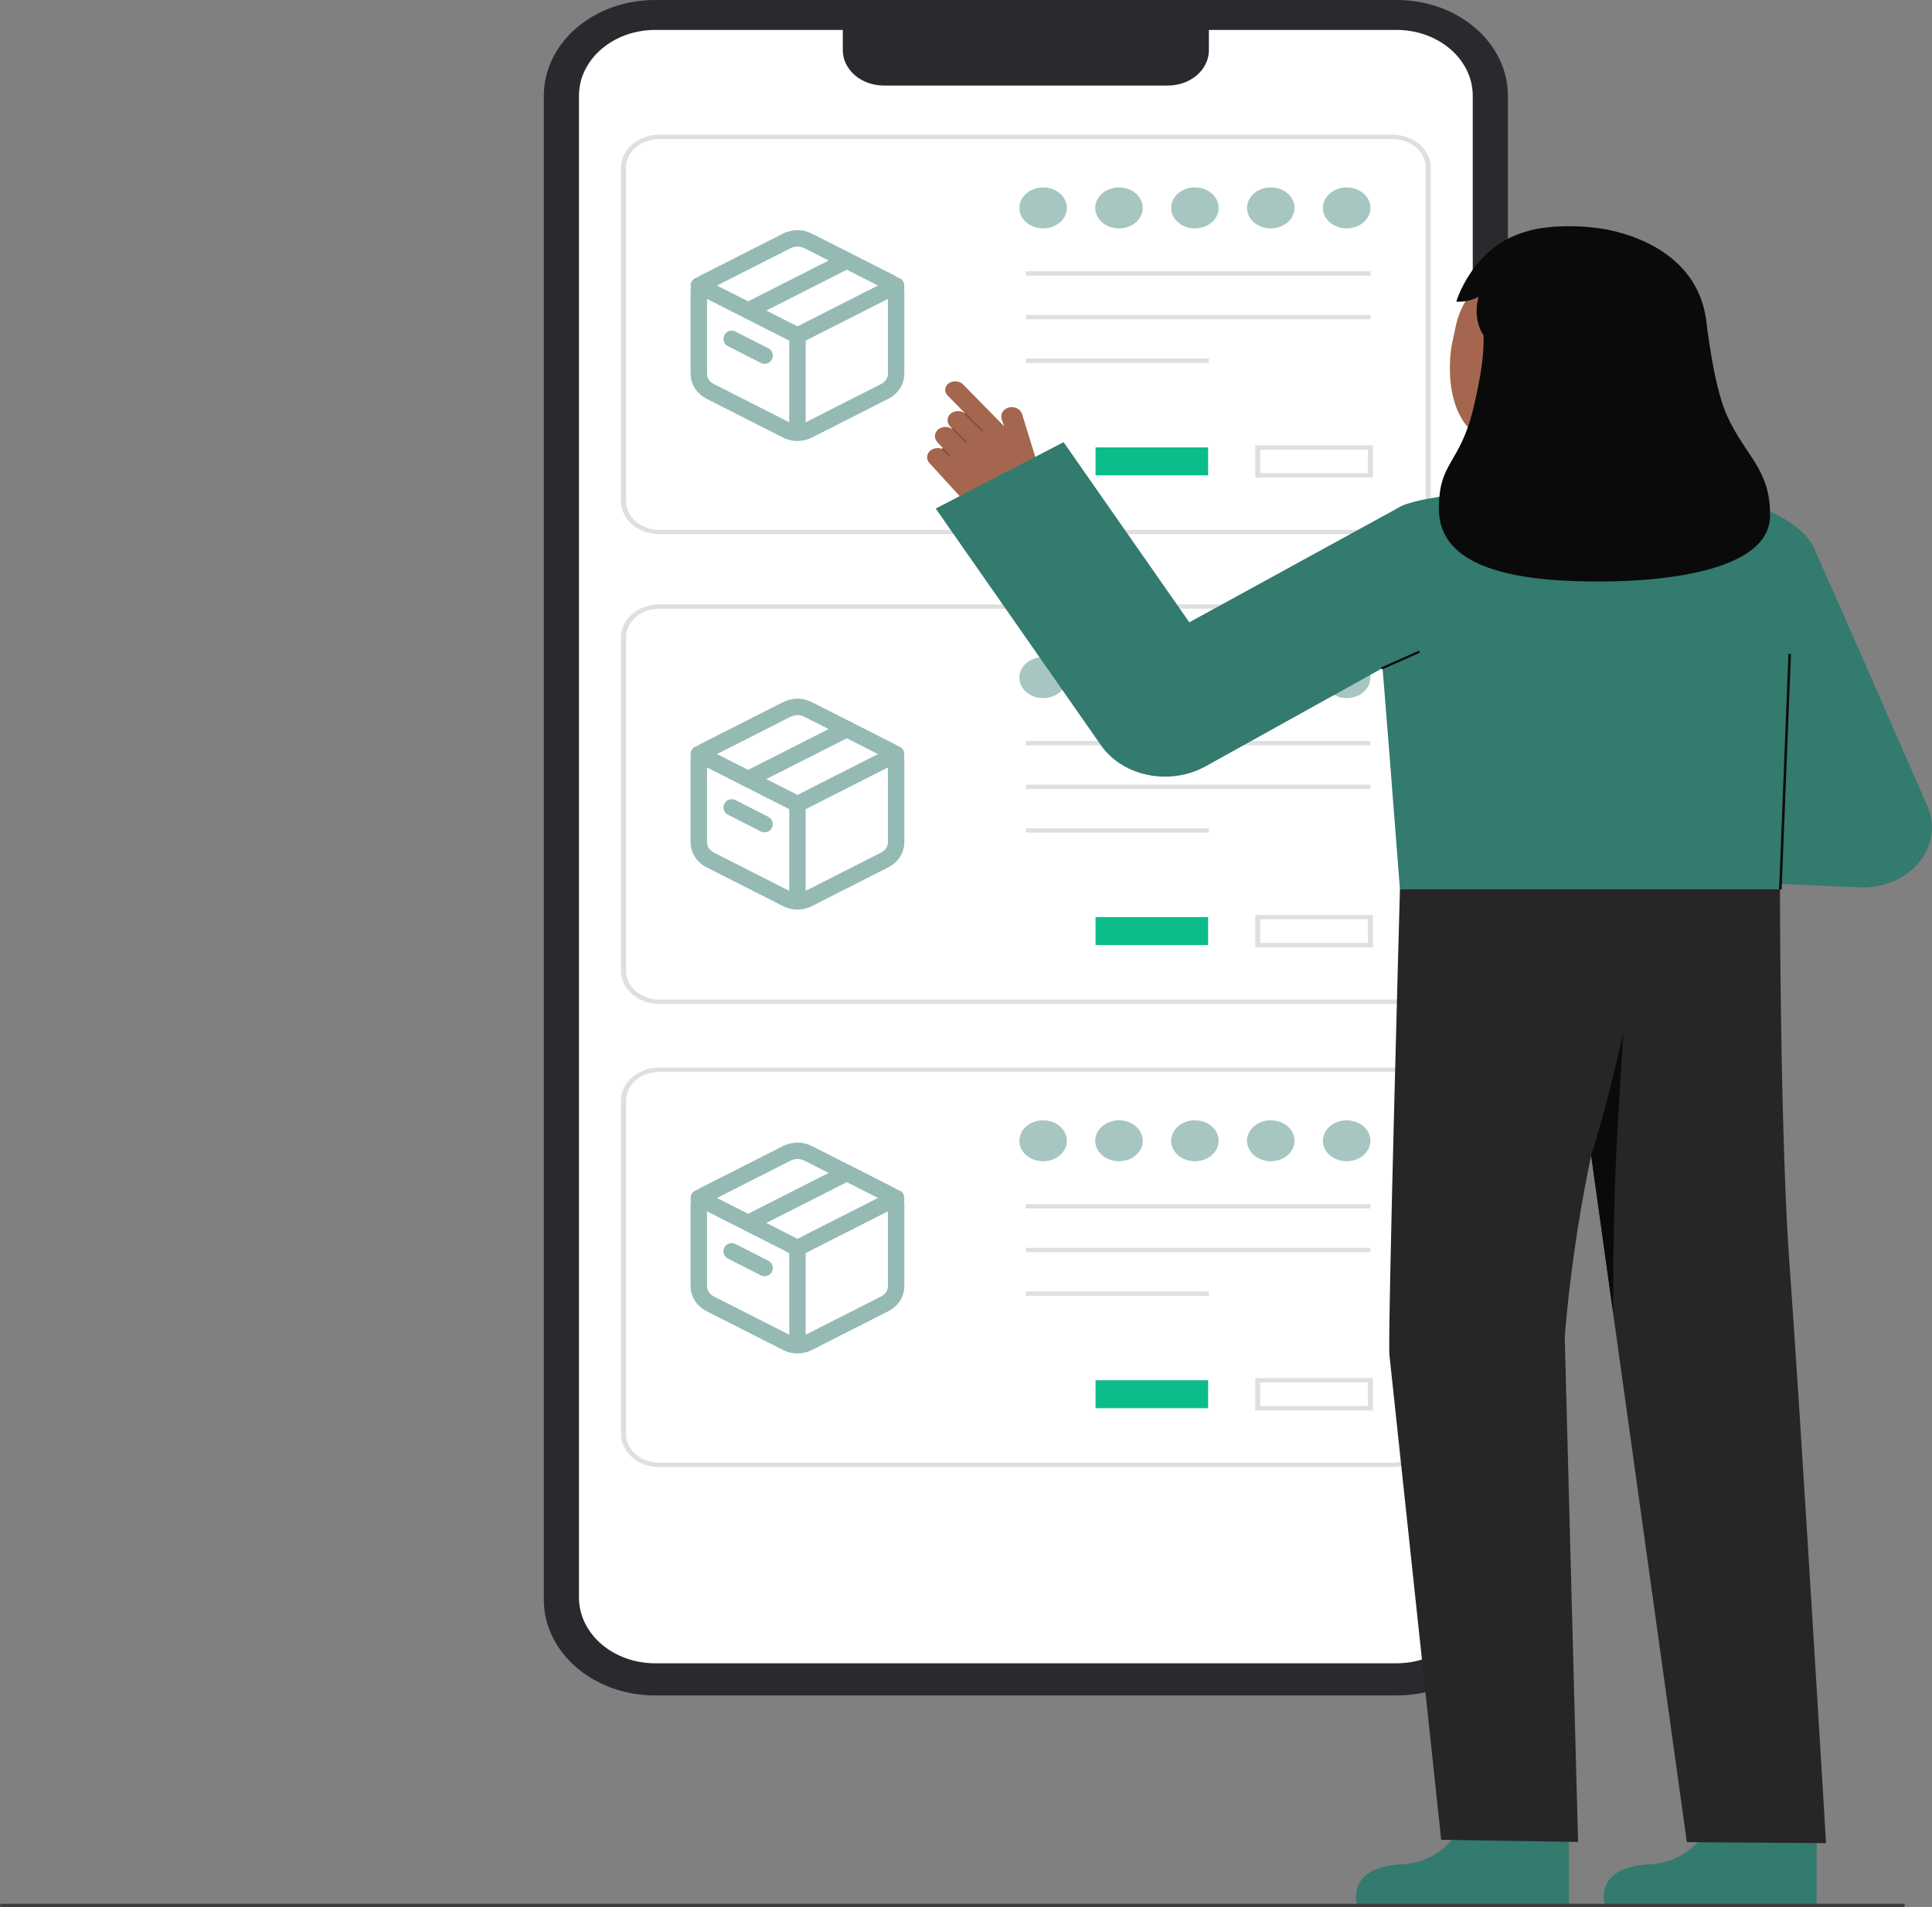 <svg width="235" height="232" viewBox="0 0 235 232" fill="none" xmlns="http://www.w3.org/2000/svg">
<rect x="0" y="0" width="235" height="232" fill="#808080" stroke="none"/>
<g clip-path="url(#clip0_475_1010)">
<path d="M169.899 0H79.663C72.198 0 66.147 5.219 66.147 11.657V194.6C66.147 201.038 72.198 206.256 79.663 206.256H169.899C177.364 206.256 183.415 201.038 183.415 194.6V11.657C183.415 5.219 177.364 0 169.899 0Z" fill="#292A2E"/>
<path d="M169.856 3.64H79.706C74.58 3.64 70.424 7.224 70.424 11.644V194.34C70.424 198.761 74.58 202.344 79.706 202.344H169.856C174.982 202.344 179.138 198.761 179.138 194.34V11.644C179.138 7.224 174.982 3.64 169.856 3.64Z" fill="white"/>
<path d="M102.516 2.135H147.045V6.109C147.045 7.248 146.52 8.341 145.586 9.147C144.652 9.953 143.385 10.406 142.063 10.406H107.498C106.177 10.406 104.91 9.953 103.975 9.147C103.041 8.342 102.516 7.249 102.516 6.109V2.135Z" fill="#292A2E"/>
<g opacity="0.15">
<path d="M169.377 64.987H80.184C78.951 64.986 77.769 64.563 76.898 63.811C76.026 63.059 75.536 62.04 75.534 60.977V20.398C75.536 19.335 76.026 18.316 76.898 17.564C77.769 16.812 78.951 16.389 80.184 16.388H169.377C170.61 16.389 171.792 16.812 172.664 17.564C173.536 18.316 174.026 19.335 174.027 20.398V60.977C174.026 62.04 173.536 63.059 172.664 63.811C171.792 64.563 170.61 64.986 169.377 64.987ZM80.184 16.919C79.115 16.92 78.089 17.287 77.333 17.939C76.577 18.591 76.151 19.476 76.15 20.398V60.977C76.151 61.899 76.577 62.784 77.333 63.436C78.089 64.088 79.114 64.455 80.184 64.456H169.377C170.447 64.455 171.473 64.088 172.229 63.436C172.985 62.784 173.411 61.9 173.412 60.977V20.398C173.411 19.476 172.985 18.591 172.229 17.939C171.473 17.287 170.447 16.92 169.377 16.919H80.184Z" fill="#292A2E"/>
</g>
<g opacity="0.43">
<path d="M126.881 27.785C128.477 27.785 129.77 26.669 129.77 25.293C129.77 23.916 128.477 22.8 126.881 22.8C125.285 22.8 123.991 23.916 123.991 25.293C123.991 26.669 125.285 27.785 126.881 27.785Z" fill="#337A6F"/>
<path d="M136.112 27.785C137.707 27.785 139.001 26.669 139.001 25.293C139.001 23.916 137.707 22.8 136.112 22.8C134.516 22.8 133.222 23.916 133.222 25.293C133.222 26.669 134.516 27.785 136.112 27.785Z" fill="#337A6F"/>
<path d="M145.342 27.785C146.938 27.785 148.232 26.669 148.232 25.293C148.232 23.916 146.938 22.8 145.342 22.8C143.746 22.8 142.453 23.916 142.453 25.293C142.453 26.669 143.746 27.785 145.342 27.785Z" fill="#337A6F"/>
<path d="M154.573 27.785C156.169 27.785 157.462 26.669 157.462 25.293C157.462 23.916 156.169 22.8 154.573 22.8C152.977 22.8 151.683 23.916 151.683 25.293C151.683 26.669 152.977 27.785 154.573 27.785Z" fill="#337A6F"/>
<path d="M163.804 27.785C165.399 27.785 166.693 26.669 166.693 25.293C166.693 23.916 165.399 22.8 163.804 22.8C162.208 22.8 160.914 23.916 160.914 25.293C160.914 26.669 162.208 27.785 163.804 27.785Z" fill="#337A6F"/>
</g>
<g opacity="0.15">
<path d="M166.693 33.002H124.781V33.533H166.693V33.002Z" fill="#292A2E"/>
</g>
<g opacity="0.15">
<path d="M166.693 38.309H124.781V38.84H166.693V38.309Z" fill="#292A2E"/>
</g>
<g opacity="0.15">
<path d="M147.046 43.617H124.781V44.147H147.046V43.617Z" fill="#292A2E"/>
</g>
<g opacity="0.15">
<path d="M167.001 58.093H152.687V54.162H167.001V58.093ZM153.302 57.562H166.386V54.692H153.302V57.562Z" fill="#292A2E"/>
</g>
<path d="M146.953 54.427H133.254V57.828H146.953V54.427Z" fill="#0CBC8B"/>
<g opacity="0.15">
<path d="M169.377 122.128H80.184C78.951 122.127 77.769 121.704 76.898 120.952C76.026 120.201 75.536 119.182 75.534 118.118V77.539C75.536 76.476 76.026 75.457 76.898 74.705C77.769 73.953 78.951 73.531 80.184 73.529H169.377C170.61 73.531 171.792 73.953 172.664 74.705C173.535 75.457 174.026 76.476 174.027 77.539V118.118C174.026 119.182 173.535 120.201 172.664 120.952C171.792 121.704 170.61 122.127 169.377 122.128ZM80.184 74.06C79.115 74.061 78.089 74.428 77.333 75.08C76.577 75.732 76.152 76.617 76.15 77.539V118.118C76.151 119.041 76.577 119.925 77.333 120.577C78.089 121.229 79.115 121.596 80.184 121.598H169.377C170.447 121.597 171.472 121.23 172.229 120.577C172.985 119.925 173.411 119.041 173.412 118.118V77.539C173.411 76.616 172.985 75.732 172.229 75.08C171.473 74.427 170.447 74.061 169.377 74.059L80.184 74.06Z" fill="#292A2E"/>
</g>
<g opacity="0.43">
<path d="M126.881 84.926C128.477 84.926 129.77 83.81 129.77 82.434C129.77 81.058 128.477 79.942 126.881 79.942C125.285 79.942 123.991 81.058 123.991 82.434C123.991 83.81 125.285 84.926 126.881 84.926Z" fill="#337A6F"/>
<path d="M136.112 84.926C137.707 84.926 139.001 83.81 139.001 82.434C139.001 81.058 137.707 79.942 136.112 79.942C134.516 79.942 133.222 81.058 133.222 82.434C133.222 83.81 134.516 84.926 136.112 84.926Z" fill="#337A6F"/>
<path d="M145.342 84.926C146.938 84.926 148.232 83.81 148.232 82.434C148.232 81.058 146.938 79.942 145.342 79.942C143.746 79.942 142.453 81.058 142.453 82.434C142.453 83.81 143.746 84.926 145.342 84.926Z" fill="#337A6F"/>
<path d="M154.573 84.926C156.169 84.926 157.462 83.81 157.462 82.434C157.462 81.058 156.169 79.942 154.573 79.942C152.977 79.942 151.683 81.058 151.683 82.434C151.683 83.81 152.977 84.926 154.573 84.926Z" fill="#337A6F"/>
<path d="M163.804 84.926C165.399 84.926 166.693 83.81 166.693 82.434C166.693 81.058 165.399 79.942 163.804 79.942C162.208 79.942 160.914 81.058 160.914 82.434C160.914 83.81 162.208 84.926 163.804 84.926Z" fill="#337A6F"/>
</g>
<g opacity="0.15">
<path d="M166.693 90.143H124.781V90.674H166.693V90.143Z" fill="#292A2E"/>
</g>
<g opacity="0.15">
<path d="M166.693 95.45H124.781V95.981H166.693V95.45Z" fill="#292A2E"/>
</g>
<g opacity="0.15">
<path d="M147.046 100.758H124.781V101.288H147.046V100.758Z" fill="#292A2E"/>
</g>
<g opacity="0.15">
<path d="M167.001 115.234H152.687V111.303H167.001V115.234ZM153.302 114.704H166.386V111.833H153.302V114.704Z" fill="#292A2E"/>
</g>
<path d="M146.953 111.568H133.254V114.969H146.953V111.568Z" fill="#0CBC8B"/>
<path opacity="0.48" d="M113.58 89.222C112.582 88.157 110.382 87.478 107.813 86.939C106.768 86.72 106.061 86.638 106.061 86.638C105.234 88.446 102.678 89.754 100.425 89.754H100.269C98.016 89.754 95.592 88.446 94.764 86.638C94.764 86.638 94.057 86.72 93.011 86.939C90.441 87.478 88.241 88.157 87.244 89.222C85.709 90.859 83.562 97.019 83.562 97.019L89.787 99.256C89.835 99.368 89.882 99.479 89.929 99.592C89.962 99.672 89.995 99.752 90.027 99.832C90.024 99.824 90.021 99.816 90.018 99.808C90.025 99.827 90.033 99.846 90.04 99.865C91.106 102.578 91.845 105.379 92.246 108.224C92.272 108.216 108.549 108.216 108.575 108.224C108.976 105.379 109.715 102.578 110.781 99.865C110.789 99.846 110.796 99.827 110.804 99.808C110.833 99.736 110.863 99.664 110.893 99.592C110.939 99.48 110.986 99.368 111.034 99.256L117.259 97.019C117.259 97.019 115.114 90.86 113.58 89.222Z" fill="white"/>
<g opacity="0.15">
<path d="M169.377 178.473H80.184C78.951 178.472 77.769 178.049 76.898 177.297C76.026 176.545 75.536 175.526 75.534 174.463V133.884C75.536 132.821 76.026 131.801 76.898 131.05C77.769 130.298 78.951 129.875 80.184 129.874H169.377C170.61 129.875 171.792 130.298 172.664 131.05C173.535 131.801 174.026 132.821 174.027 133.884V174.463C174.026 175.526 173.536 176.545 172.664 177.297C171.792 178.049 170.61 178.472 169.377 178.473ZM80.184 130.405C79.114 130.406 78.089 130.772 77.333 131.425C76.576 132.077 76.151 132.961 76.15 133.884V174.463C76.151 175.385 76.576 176.27 77.332 176.922C78.089 177.574 79.114 177.941 80.184 177.942H169.377C170.447 177.941 171.473 177.574 172.229 176.922C172.985 176.27 173.411 175.385 173.412 174.463V133.884C173.411 132.961 172.985 132.077 172.229 131.425C171.472 130.772 170.447 130.406 169.377 130.405H80.184Z" fill="#292A2E"/>
</g>
<g opacity="0.43">
<path d="M126.881 141.27C128.477 141.27 129.77 140.154 129.77 138.778C129.77 137.402 128.477 136.286 126.881 136.286C125.285 136.286 123.991 137.402 123.991 138.778C123.991 140.154 125.285 141.27 126.881 141.27Z" fill="#337A6F"/>
<path d="M136.112 141.27C137.707 141.27 139.001 140.154 139.001 138.778C139.001 137.402 137.707 136.286 136.112 136.286C134.516 136.286 133.222 137.402 133.222 138.778C133.222 140.154 134.516 141.27 136.112 141.27Z" fill="#337A6F"/>
<path d="M145.342 141.27C146.938 141.27 148.232 140.154 148.232 138.778C148.232 137.402 146.938 136.286 145.342 136.286C143.746 136.286 142.453 137.402 142.453 138.778C142.453 140.154 143.746 141.27 145.342 141.27Z" fill="#337A6F"/>
<path d="M154.573 141.27C156.169 141.27 157.462 140.154 157.462 138.778C157.462 137.402 156.169 136.286 154.573 136.286C152.977 136.286 151.683 137.402 151.683 138.778C151.683 140.154 152.977 141.27 154.573 141.27Z" fill="#337A6F"/>
<path d="M163.804 141.27C165.399 141.27 166.693 140.154 166.693 138.778C166.693 137.402 165.399 136.286 163.804 136.286C162.208 136.286 160.914 137.402 160.914 138.778C160.914 140.154 162.208 141.27 163.804 141.27Z" fill="#337A6F"/>
</g>
<g opacity="0.15">
<path d="M166.693 146.488H124.781V147.018H166.693V146.488Z" fill="#292A2E"/>
</g>
<g opacity="0.15">
<path d="M166.693 151.795H124.781V152.326H166.693V151.795Z" fill="#292A2E"/>
</g>
<g opacity="0.15">
<path d="M147.046 157.102H124.781V157.633H147.046V157.102Z" fill="#292A2E"/>
</g>
<g opacity="0.15">
<path d="M167.001 171.579H152.687V167.647H167.001V171.579ZM153.302 171.048H166.386V168.178H153.302V171.048Z" fill="#292A2E"/>
</g>
<path d="M146.953 167.912H133.254V171.313H146.953V167.912Z" fill="#0CBC8B"/>
<path opacity="0.48" d="M108.99 168.175C109.155 168.175 109.318 168.142 109.466 168.079C109.614 168.017 109.744 167.926 109.845 167.814C109.946 167.702 110.017 167.571 110.051 167.432C110.086 167.293 110.083 167.149 110.043 167.011C108.938 163.048 108.854 155.588 109.807 152.382L110.863 148.834L110.861 148.817C110.879 148.695 110.866 148.572 110.821 148.456C110.776 148.339 110.701 148.234 110.602 148.146C106.612 144.614 107.138 140.987 107.138 140.987H105.418C105.529 141.842 105.464 142.707 105.226 143.542C104.795 145.008 103.649 146.635 100.743 147.026C99.82 147.145 98.881 147.145 97.958 147.026C95.052 146.635 93.906 145.008 93.475 143.542C93.237 142.707 93.172 141.842 93.284 140.987H91.565C91.565 140.987 92.09 144.614 88.099 148.145C88 148.233 87.925 148.339 87.881 148.455C87.836 148.572 87.822 148.695 87.841 148.817L87.826 148.833L88.881 152.381C89.835 155.588 89.751 163.049 88.646 167.011C88.606 167.149 88.603 167.293 88.638 167.432C88.672 167.571 88.743 167.702 88.844 167.814C88.945 167.926 89.075 168.017 89.223 168.079C89.371 168.142 89.534 168.174 89.698 168.175L108.99 168.175Z" fill="white"/>
<path d="M208.622 220.26C208.622 220.26 207.233 226.469 200.491 226.817C193.748 227.164 195.21 231.795 195.21 231.795H220.976V220.693L208.622 220.26Z" fill="#337A6F"/>
<path d="M216.57 106.969C216.57 106.969 216.489 105.102 216.506 109.337C216.57 125.134 216.888 143.177 217.664 153.736C218.912 170.71 222.113 224.224 222.113 224.224L205.182 224.101L188.772 106.327L216.57 106.969Z" fill="#262626"/>
<path d="M197.45 125.596C197.45 125.596 196.748 137.06 196.619 139.751C196.319 145.975 196.214 152.419 196.214 159.725L193.545 140.572C193.545 140.572 195.497 134.57 197.45 125.596Z" fill="#0A0A0A"/>
<path d="M178.481 220.26C178.481 220.26 177.092 226.469 170.349 226.817C163.607 227.164 165.069 231.795 165.069 231.795H190.834V220.693L178.481 220.26Z" fill="#337A6F"/>
<path d="M170.283 108.196C170.283 108.196 168.783 162.185 169.003 164.824L175.3 223.814L191.95 224.079L190.328 162.69C190.328 162.69 191.472 145.755 196.217 130.031C198.644 121.96 200.105 113.696 200.576 105.368L170.283 108.196Z" fill="#262626"/>
<path d="M216.754 106.968L216.809 106.97C216.809 106.97 216.769 106.049 216.754 106.968Z" fill="#333333"/>
<path d="M167.9 78.229C168.249 81.767 169.947 103.839 170.283 108.197H216.552C216.814 104.266 217.987 87.08 218.978 79.395C219.924 72.061 221.781 68.388 220.42 66.221C218.197 62.677 212.121 60.629 207.978 60.145C205.449 59.85 201.644 59.638 201.644 59.638C201.644 59.638 201.321 65.258 193.639 65.571C183.182 65.996 183.88 59.638 183.828 59.638C182.134 59.638 172.27 60.325 170.089 61.773C166.276 64.305 167.158 70.731 167.9 78.229Z" fill="#337A6F"/>
<path d="M167.26 73.795C167.221 73.795 167.183 73.782 167.154 73.759C167.126 73.736 167.109 73.704 167.106 73.67L166.733 68.052C166.731 68.017 166.745 67.982 166.772 67.956C166.799 67.93 166.837 67.914 166.878 67.912C166.918 67.91 166.958 67.922 166.989 67.945C167.019 67.969 167.037 68.001 167.04 68.037L167.413 73.654C167.416 73.69 167.402 73.724 167.375 73.75C167.348 73.777 167.31 73.793 167.269 73.795L167.26 73.795Z" fill="#0C0C0C"/>
<path d="M226.554 107.964C227.915 107.964 229.255 107.68 230.462 107.137C231.668 106.594 232.705 105.808 233.483 104.845C234.261 103.882 234.758 102.771 234.931 101.607C235.104 100.443 234.949 99.26 234.478 98.159C234.001 97.041 222.794 71.449 220.661 66.707L204.865 72.226C206.064 74.892 210.41 84.999 213.902 93.139L208.101 92.596L206.275 107.081L225.64 107.922C225.943 107.95 226.248 107.964 226.554 107.964Z" fill="#337A6F"/>
<path d="M178.316 59.152C178.368 59.147 179.787 63.753 190.863 63.036C198.531 62.541 200.402 58.039 200.576 58.039C199.75 57.888 198.407 57.73 198.04 57.562C196.832 57.002 195.953 56.321 195.51 54.859C195.164 53.716 194.987 49.316 194.987 47.108L183.188 49.395C183.353 51.885 184.504 57.659 180.469 58.681C179.798 58.849 179.076 59.005 178.316 59.152Z" fill="#A4664E"/>
<path d="M183.597 54.291C188.248 54.607 194.223 52.914 195.358 47.562L196.382 42.732C197.517 37.38 195.178 32.527 189.335 31.605C183.492 30.684 178.204 34.334 177.069 39.686L176.616 41.824C176.18 43.877 175.298 53.726 183.597 54.291Z" fill="#A4664E"/>
<path d="M179.284 49.377C180.119 45.759 180.502 43.345 180.457 40.798C179.281 39.02 179.59 36.977 179.858 36.095C179.048 36.539 178.096 36.749 177.138 36.697C177.138 36.697 179.083 29.965 185.694 28.153C186.909 27.745 190.013 27.23 194.134 27.718C197.638 28.132 206.278 30.392 207.513 38.781V38.786C207.553 39.064 208.383 46.793 210.036 50.501C212.259 55.487 215.38 57.036 215.301 62.788C215.2 70.186 199.428 71.171 189.917 70.618C180.406 70.064 175.094 67.367 175.025 62.035C174.949 56.06 177.613 56.615 179.284 49.377Z" fill="#0A0A0A"/>
<path d="M217.539 79.542L216.402 108.192L216.71 108.201L217.847 79.551L217.539 79.542Z" fill="#0C0C0C"/>
<path d="M117.168 46.794L122.141 51.858L121.833 50.989C121.74 50.707 121.775 50.404 121.931 50.143C122.086 49.882 122.351 49.682 122.671 49.583C122.838 49.536 123.015 49.52 123.19 49.534C123.365 49.549 123.535 49.594 123.689 49.667C123.843 49.74 123.978 49.839 124.086 49.959C124.194 50.078 124.273 50.216 124.318 50.362L126.591 57.744C126.878 58.676 126.731 59.668 126.182 60.508C125.633 61.348 124.726 61.969 123.653 62.24C122.407 62.555 121.081 62.541 119.844 62.202C118.607 61.862 117.516 61.211 116.711 60.333L113.072 56.351C112.878 56.147 112.772 55.892 112.771 55.628C112.771 55.365 112.876 55.109 113.069 54.905C113.247 54.723 113.488 54.596 113.757 54.541C114.025 54.486 114.307 54.507 114.561 54.6C114.565 54.587 114.572 54.575 114.581 54.565C114.59 54.554 114.602 54.546 114.615 54.54C114.628 54.533 114.643 54.529 114.658 54.528C114.673 54.527 114.689 54.528 114.703 54.532L114.029 53.797C113.822 53.581 113.713 53.309 113.722 53.029C113.73 52.75 113.855 52.483 114.075 52.276C114.299 52.078 114.6 51.959 114.921 51.943C115.241 51.926 115.557 52.013 115.807 52.186C115.809 52.174 115.813 52.163 115.82 52.152L115.543 51.851C115.362 51.644 115.264 51.393 115.261 51.134C115.259 50.876 115.353 50.623 115.53 50.414C115.746 50.19 116.056 50.047 116.393 50.016C116.73 49.986 117.067 50.071 117.332 50.252L117.35 50.237L115.261 48.109C115.154 48 115.074 47.873 115.025 47.736C114.977 47.599 114.961 47.456 114.979 47.313C114.997 47.171 115.049 47.034 115.131 46.91C115.212 46.785 115.323 46.676 115.455 46.59C115.717 46.431 116.04 46.363 116.358 46.401C116.676 46.438 116.966 46.579 117.168 46.794Z" fill="#A4664E"/>
<path opacity="0.2" d="M117.281 50.37C117.286 50.382 117.294 50.392 117.303 50.401L119.36 52.448C119.382 52.465 119.411 52.475 119.441 52.475C119.47 52.475 119.499 52.466 119.522 52.449C119.544 52.432 119.559 52.409 119.563 52.383C119.567 52.358 119.561 52.332 119.545 52.311L117.487 50.264C117.469 50.246 117.443 50.233 117.415 50.23C117.387 50.226 117.358 50.23 117.333 50.243C117.309 50.256 117.29 50.276 117.281 50.299C117.272 50.322 117.272 50.347 117.282 50.37H117.281Z" fill="#0C0C0C"/>
<path opacity="0.2" d="M115.81 52.234C115.815 52.245 115.822 52.255 115.831 52.264L117.434 53.883C117.456 53.899 117.484 53.908 117.513 53.908C117.542 53.908 117.571 53.899 117.593 53.882C117.615 53.866 117.63 53.843 117.634 53.819C117.639 53.794 117.633 53.768 117.618 53.747L116.016 52.128C115.996 52.111 115.971 52.099 115.943 52.096C115.916 52.093 115.887 52.098 115.863 52.11C115.839 52.122 115.821 52.141 115.811 52.164C115.801 52.186 115.801 52.211 115.81 52.234L115.81 52.234Z" fill="#0C0C0C"/>
<path opacity="0.2" d="M114.56 54.669C114.565 54.681 114.573 54.692 114.583 54.701L115.36 55.451C115.37 55.464 115.382 55.475 115.397 55.483C115.412 55.491 115.429 55.497 115.447 55.499C115.465 55.501 115.483 55.499 115.5 55.495C115.517 55.49 115.532 55.483 115.545 55.472C115.559 55.462 115.569 55.45 115.576 55.436C115.583 55.422 115.587 55.406 115.586 55.391C115.586 55.376 115.582 55.361 115.574 55.347C115.566 55.333 115.555 55.321 115.541 55.311L114.764 54.562C114.744 54.545 114.719 54.534 114.691 54.532C114.664 54.529 114.636 54.534 114.613 54.546C114.589 54.559 114.571 54.578 114.562 54.6C114.552 54.622 114.551 54.646 114.56 54.669Z" fill="#0C0C0C"/>
<path d="M141.712 94.482C140.147 94.482 138.608 94.133 137.245 93.469C135.883 92.805 134.742 91.848 133.935 90.691L113.816 61.865L129.369 53.791L144.664 75.705L170.089 61.773L180.86 74.228L146.625 93.236C145.16 94.049 143.454 94.482 141.712 94.482Z" fill="#337A6F"/>
<path d="M168.157 81.408C168.123 81.408 168.089 81.398 168.062 81.379C168.035 81.361 168.016 81.335 168.008 81.306C168 81.277 168.003 81.247 168.017 81.22C168.032 81.193 168.056 81.171 168.087 81.157L172.48 79.202C172.516 79.186 172.558 79.183 172.597 79.194C172.636 79.204 172.668 79.228 172.687 79.259C172.706 79.291 172.709 79.327 172.697 79.361C172.685 79.394 172.657 79.422 172.621 79.438L168.228 81.393C168.206 81.403 168.182 81.408 168.157 81.408Z" fill="#0C0C0C"/>
<path d="M231.457 232H0.238C0.206 232.001 0.174 231.996 0.144 231.987C0.114 231.977 0.087 231.962 0.064 231.943C0.041 231.923 0.023 231.901 0.01 231.875C-0.002 231.85 -0.009 231.823 -0.009 231.795C-0.009 231.767 -0.002 231.74 0.01 231.715C0.023 231.689 0.041 231.666 0.064 231.647C0.087 231.628 0.114 231.613 0.144 231.603C0.174 231.594 0.206 231.589 0.238 231.59H231.457C231.489 231.589 231.521 231.594 231.551 231.603C231.581 231.613 231.608 231.628 231.631 231.647C231.654 231.666 231.672 231.689 231.685 231.715C231.697 231.74 231.704 231.767 231.704 231.795C231.704 231.823 231.697 231.85 231.685 231.875C231.672 231.901 231.654 231.923 231.631 231.943C231.608 231.962 231.581 231.977 231.551 231.987C231.521 231.996 231.489 232.001 231.457 232Z" fill="#3F3F3F"/>
<path d="M95.705 29.306C96.101 29.105 96.547 29 97 29C97.453 29 97.899 29.105 98.295 29.306L108.315 34.388C108.522 34.494 108.695 34.648 108.816 34.835C108.936 35.022 109 35.235 109 35.453V45.479C109 45.913 108.873 46.34 108.631 46.714C108.39 47.088 108.044 47.397 107.628 47.607L98.295 52.344C97.899 52.545 97.453 52.65 97 52.65C96.547 52.65 96.101 52.545 95.705 52.344L86.372 47.607C85.957 47.397 85.61 47.088 85.369 46.714C85.128 46.34 85 45.914 85 45.48V35.453C85 35.235 85.064 35.022 85.184 34.835C85.305 34.648 85.478 34.494 85.685 34.388L95.707 29.306H95.705Z" stroke="#95BAB4" stroke-width="2" stroke-linecap="round" stroke-linejoin="round"/>
<path d="M97 40.824V53M85 34.737L97 40.824L85 34.737ZM97 40.824L109 34.737L97 40.824Z" stroke="#95BAB4" stroke-width="2" stroke-linejoin="round"/>
<path d="M89 41.224L93 43.26M91 37.78L103 31.693L91 37.78Z" stroke="#95BAB4" stroke-width="2" stroke-linecap="round" stroke-linejoin="round"/>
<path d="M95.705 140.306C96.101 140.105 96.547 140 97 140C97.453 140 97.899 140.105 98.295 140.306L108.315 145.388C108.522 145.494 108.695 145.648 108.816 145.835C108.936 146.022 109 146.235 109 146.453V156.479C109 156.913 108.873 157.34 108.631 157.714C108.39 158.088 108.044 158.397 107.628 158.607L98.295 163.344C97.899 163.545 97.453 163.65 97 163.65C96.547 163.65 96.101 163.545 95.705 163.344L86.372 158.607C85.957 158.397 85.61 158.088 85.369 157.714C85.128 157.34 85 156.914 85 156.48V146.453C85 146.235 85.064 146.022 85.184 145.835C85.305 145.648 85.478 145.494 85.685 145.388L95.707 140.306H95.705Z" stroke="#95BAB4" stroke-width="2" stroke-linecap="round" stroke-linejoin="round"/>
<path d="M97 151.824V164M85 145.737L97 151.824L85 145.737ZM97 151.824L109 145.737L97 151.824Z" stroke="#95BAB4" stroke-width="2" stroke-linejoin="round"/>
<path d="M89 152.224L93 154.259M91 148.78L103 142.693L91 148.78Z" stroke="#95BAB4" stroke-width="2" stroke-linecap="round" stroke-linejoin="round"/>
<path d="M95.705 86.306C96.101 86.105 96.547 86 97 86C97.453 86 97.899 86.105 98.295 86.306L108.315 91.388C108.522 91.494 108.695 91.648 108.816 91.835C108.936 92.022 109 92.235 109 92.453V102.479C109 102.913 108.873 103.34 108.631 103.714C108.39 104.088 108.044 104.397 107.628 104.607L98.295 109.344C97.899 109.545 97.453 109.65 97 109.65C96.547 109.65 96.101 109.545 95.705 109.344L86.372 104.607C85.957 104.397 85.61 104.088 85.369 103.714C85.128 103.34 85 102.914 85 102.48V92.453C85 92.235 85.064 92.022 85.184 91.835C85.305 91.648 85.478 91.494 85.685 91.388L95.707 86.306H95.705Z" stroke="#95BAB4" stroke-width="2" stroke-linecap="round" stroke-linejoin="round"/>
<path d="M97 97.824V110M85 91.737L97 97.824L85 91.737ZM97 97.824L109 91.737L97 97.824Z" stroke="#95BAB4" stroke-width="2" stroke-linejoin="round"/>
<path d="M89 98.224L93 100.259M91 94.78L103 88.693L91 94.78Z" stroke="#95BAB4" stroke-width="2" stroke-linecap="round" stroke-linejoin="round"/>
</g>
<defs>
<clipPath id="clip0_475_1010">
<rect width="235" height="232" fill="white"/>
</clipPath>
</defs>
</svg>
